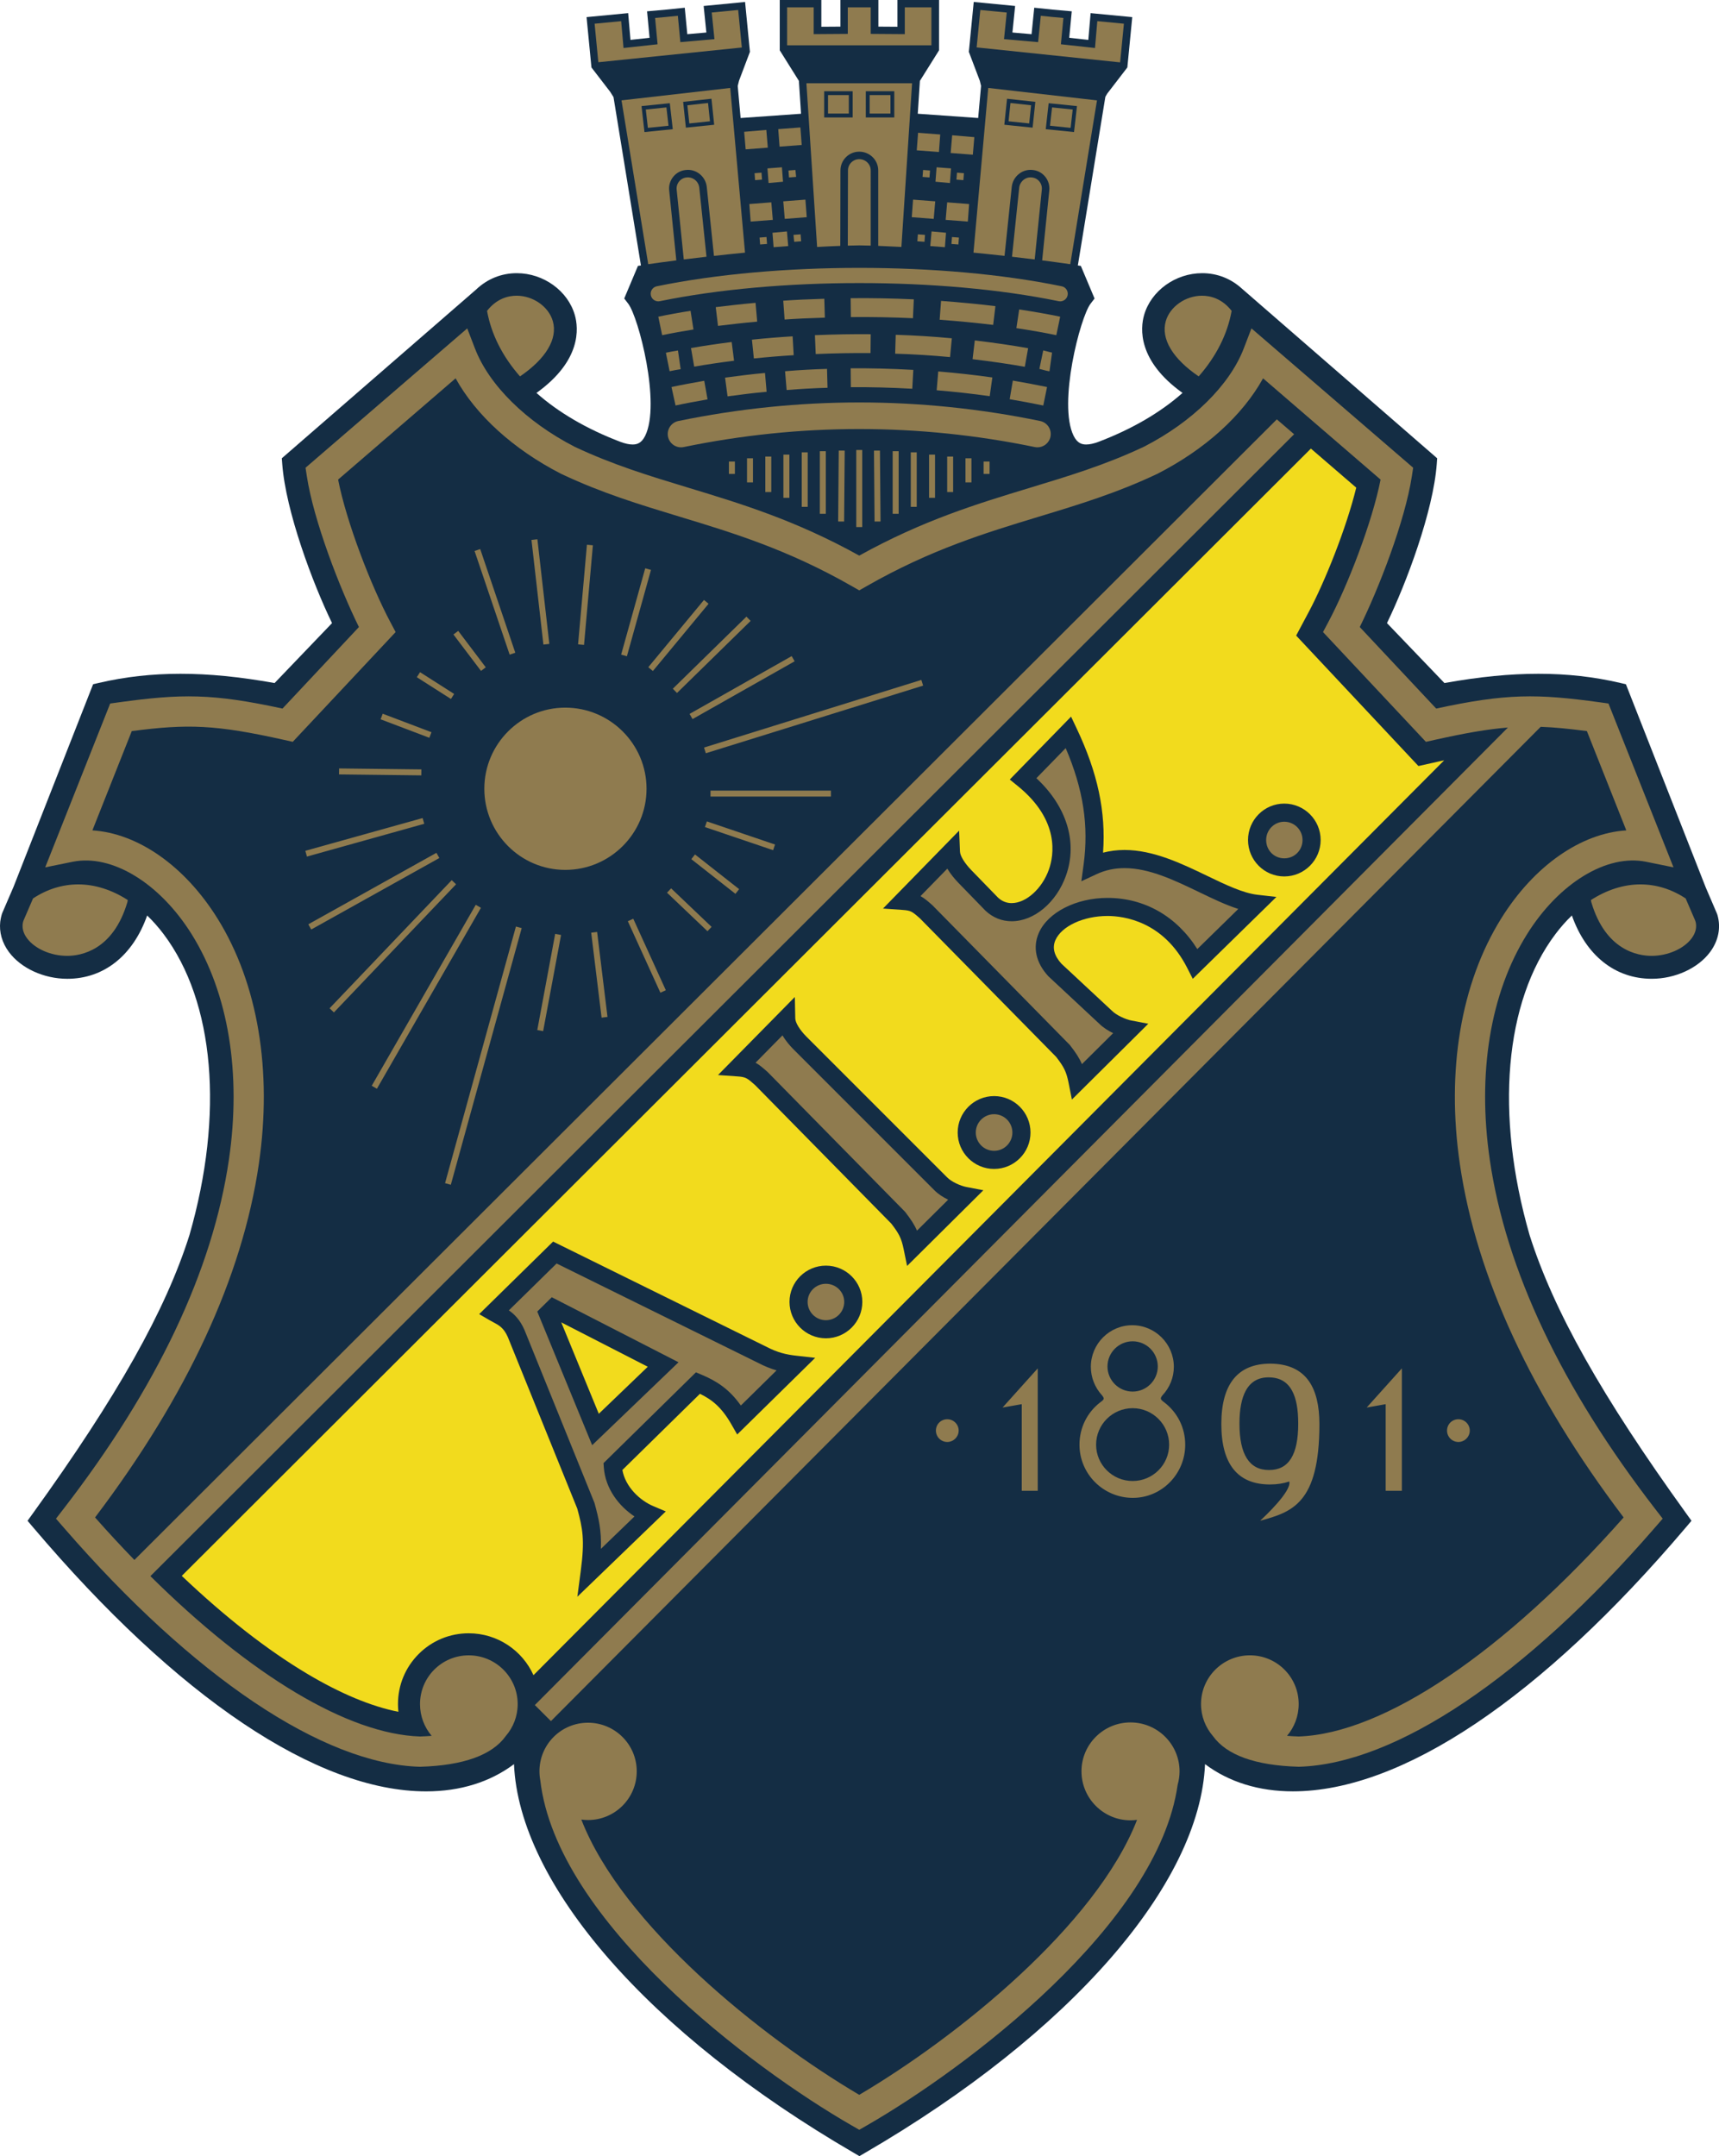 <svg xmlns="http://www.w3.org/2000/svg" width="318.96" height="400" viewBox="0 0 318.96 400"><path d="M318.66 169.71c-.023-.082-.053-.165-.088-.243l-2.075-4.836-14.81-37.693-1.08-.25c-4.88-1.138-9.832-1.688-15.138-1.688-5.33 0-10.905.545-17.454 1.716l-10.663-11.12c3.59-7.356 8.602-20.78 9.24-29.524l.075-1.052-36.2-31.447c-2.055-1.882-4.603-2.892-7.4-2.892-4.964 0-9.5 3.275-10.784 7.785-.688 2.415-1.252 8.428 7.135 14.43-4.064 3.602-9.332 6.696-15.62 9.084-.857.32-1.613.483-2.25.483-.762 0-1.635-.19-2.335-1.608-2.938-5.955 1.233-22.02 3.137-24.504l.747-.97-2.547-6.05-.553-.082 5.104-31.287.34-.584 3.74-4.864.91-9.335-7.726-.74-.427 4.962-3.54-.385.468-4.915-3.48-.31-3.48-.36-.5 4.913-3.548-.31.5-4.924-7.68-.747-.908 9.254 2.04 5.382.227.935-.536 5.96-11.207-.792.398-6.1 3.553-5.67V0h-7.724v4.964l-3.536-.024V0h-7.044v4.94l-3.54.024V0h-7.72v9.333l3.552 5.67.397 6.1-11.21.792-.535-5.947.24-.977 2.025-5.353-.902-9.254-7.685.746.5 4.922-3.535.31-.47-4.91-3.514.357-3.48.31.46 4.915-3.538.384-.43-4.963-7.72.74.905 9.335 3.477 4.52.616.98 5.09 31.236-.553.08-2.546 6.05.746.973c1.904 2.483 6.075 18.547 3.138 24.505-.697 1.417-1.57 1.608-2.332 1.608-.633 0-1.39-.163-2.24-.482-6.28-2.388-11.54-5.483-15.596-9.084 8.38-6.007 7.81-12.023 7.122-14.436-1.286-4.508-5.815-7.78-10.77-7.78-2.878 0-5.49 1.07-7.576 3.057L52.29 85.02l.08 1.053c.642 8.748 5.654 22.168 9.24 29.523l-10.66 11.12C44.395 125.546 38.82 125 33.493 125c-5.303 0-10.255.55-15.137 1.688l-1.08.25L2.5 164.55l-2.057 4.77c-.015.036-.03.07-.042.105l-.033.09c-.017.046-.033.096-.047.144-.1.34-.176.68-.228 1.023L.046 171c-.216 1.937.33 3.883 1.598 5.6 2.235 3.027 6.49 4.983 10.84 4.984h.003c6.806 0 12.206-4.34 14.818-11.744 1.074 1.03 2.097 2.185 3.057 3.46 9.444 12.544 11.235 33.408 4.795 55.817-4.424 13.987-13.393 29.926-29.08 51.675l-.966 1.34 1.07 1.26c26.77 31.557 52.653 48.94 72.886 48.94 6.328 0 11.872-1.732 16.304-5.053.953 22.267 24.9 49.922 63.034 72.103l1.06.617 1.06-.617c38.152-22.192 62.112-49.848 63.07-72.104 4.43 3.32 9.978 5.05 16.307 5.05 20.232 0 46.116-17.38 72.887-48.938l1.066-1.26-.965-1.34c-15.683-21.737-24.65-37.676-29.08-51.675-6.44-22.41-4.65-43.273 4.797-55.818.958-1.275 1.982-2.432 3.055-3.46 2.612 7.405 8.012 11.744 14.82 11.744 4.35 0 8.607-1.956 10.84-4.983 1.55-2.097 2.024-4.54 1.34-6.89" fill="#142d44"/><path d="M208.54 4.396l-4.935-.472-.428 4.98-6.328-.69.465-4.886-2.092-.187-2.102-.215-.5 4.89-6.323-.554.503-4.936-4.9-.475-.683 6.943 26.622 2.778.7-7.174M192.855 33.66c-.348-.425-.84-.688-1.387-.737-.568-.07-1.117.093-1.56.453-.447.36-.727.87-.793 1.435l-1.338 12.818c1.43.163 2.838.332 4.21.504l1.318-12.9c.067-.577-.094-1.132-.45-1.57M157.34 31.616l-.03 13.953c.726-.02 1.44-.037 2.13-.046h.056c.672.01 1.36.025 2.065.045V31.615c0-1.15-.953-2.088-2.127-2.088-1.153 0-2.093.937-2.093 2.088M172.82 1.357h-4.935v4.976l-6.324-.045v-4.93h-4.253v4.93l-6.33.045V1.357h-4.932V8.4h26.776V1.356M132.475 47.472c1.897-.212 3.826-.415 5.762-.603l-2.742-30.553-20.174 2.304 4.958 30.392c1.647-.236 3.394-.473 5.213-.705l-1.32-12.935c-.11-.932.158-1.855.755-2.588.588-.724 1.42-1.167 2.342-1.25 1.89-.218 3.644 1.175 3.87 3.115zm-12.893-22.97l-.548-4.822 5.25-.533.548 4.82zm7.683-.82l-.507-4.785 5.255-.58.502 4.826-5.25.54M137.645 8.81l-.678-6.96-4.907.474.505 4.937-6.324.556-.467-4.892-2.125.217-2.096.188.46 4.887-6.32.688-.434-4.98-4.93.473.692 7.15 26.625-2.735" fill="#8f7b4f" fill-rule="evenodd"/><path d="M127.41 32.92c-.562.05-1.054.315-1.403.744-.356.44-.517.992-.45 1.556l1.317 12.912c1.374-.172 2.783-.34 4.215-.504L129.75 34.8c-.136-1.165-1.186-2.008-2.34-1.88M12.454 177.33c2.527 0 8.515-.995 11.167-9.915.044-.147.07-.294.08-.443-2.93-1.885-6.068-2.9-9.173-2.9-2.946 0-5.77.876-8.397 2.603l-1.75 4.06c-.046.104-.084.21-.11.32-.232 1.018.015 2.026.737 3.004 1.443 1.956 4.435 3.27 7.447 3.27M314.632 171.056c-.025-.11-.065-.217-.11-.32l-1.75-4.06c-2.63-1.728-5.452-2.604-8.4-2.604-3.105 0-6.243 1.017-9.172 2.9.012.15.037.296.08.44 2.65 8.92 8.64 9.917 11.168 9.917 3.012 0 6.004-1.315 7.447-3.27.72-.98.968-1.988.737-3.004M102.576 59.58c-.767-2.69-3.654-4.72-6.715-4.72-1.54 0-3.69.51-5.49 2.81.784 4.358 2.876 8.467 6.114 12.158 4.814-3.276 7.026-6.97 6.092-10.247M222.415 69.827c3.24-3.69 5.332-7.8 6.116-12.158-1.8-2.3-3.95-2.807-5.497-2.807-3.065 0-5.957 2.03-6.725 4.72-.933 3.277 1.287 6.97 6.107 10.244M153.64 21.072h3.86V17.64h-3.86v3.432M161.364 21.072h3.86V17.64h-3.86v3.432" fill="#8f7b4f" fill-rule="evenodd"/><path d="M151.613 45.816c1.476-.083 2.915-.15 4.302-.2l.03-14c0-1.92 1.566-3.48 3.488-3.48 1.942 0 3.523 1.56 3.523 3.48v13.996c1.384.052 2.823.12 4.3.2l1.98-30.37H149.63zm9.036-28.89h5.287v4.862h-5.288zm-7.726 0h5.292v4.862h-5.292v-4.86M119.828 20.32l.385 3.4 3.827-.39-.387-3.402-3.825.39M127.545 19.53l.356 3.37 3.83-.395-.353-3.397-3.832.423M203.545 18.623l-20.177-2.307-2.74 30.553c1.936.187 3.865.39 5.764.6l1.34-12.813c.108-.937.568-1.774 1.3-2.364.735-.598 1.653-.865 2.58-.757.907.08 1.737.524 2.324 1.247.596.733.865 1.656.756 2.598l-1.32 12.927c1.82.233 3.568.47 5.217.706zm-11.944 5.06l-5.248-.54.503-4.824 5.25.577zm2.436.284l.54-4.82 5.256.534-.548 4.82-5.248-.533" fill="#8f7b4f" fill-rule="evenodd"/><path d="M194.827 23.33l3.826.39.387-3.403-3.832-.39-.38 3.402M191.317 19.53l-3.826-.422-.353 3.397 3.828.394.352-3.37M142.465 27.392l-.273-3.288-4.115.348.28 3.255 4.108-.315M148.756 26.895l-.24-3.252-4.112.312.243 3.252 4.11-.312M145.085 31.033l-2.684.207.208 2.716 2.68-.244-.203-2.68M141.296 32.032l-1.288.1.097 1.29 1.287-.102-.096-1.288M147.59 31.53l-1.29.102.1 1.288 1.32-.1-.13-1.29M139.285 41.107l4.11-.315-.276-3.253-4.08.313.245 3.254M145.61 40.605l4.08-.314-.246-3.254-4.107.313.274 3.255M143.54 45.86l2.713-.208-.24-2.716-2.682.244.21 2.68M141.037 45.357l1.286-.097-.098-1.288-1.288.1.1 1.285M147.363 44.86l1.29-.1-.102-1.288-1.32.1.133 1.288M180.788 25.445l-4.113-.35-.28 3.29 4.114.315.278-3.255M170.105 27.888l4.114.31.24-3.25-4.11-.315-.245 3.255M173.576 33.713l2.68.244.205-2.718-2.68-.205-.204 2.678M177.57 32.032l-.1 1.288 1.286.1.1-1.288-1.285-.1M171.28 31.53l-.1 1.29 1.285.1.102-1.288-1.287-.1M175.468 40.792l4.112.315.24-3.255-4.073-.313-.28 3.252M169.177 40.29l4.074.315.28-3.254-4.113-.314-.24 3.255M172.61 45.652l2.717.207.205-2.68-2.68-.245-.243 2.717M177.828 45.357l.1-1.284-1.285-.1-.103 1.287 1.288.097M171.54 44.86l.093-1.288-1.322-.1-.094 1.287 1.323.1M198.097 54.78c.16-.764-.334-1.51-1.097-1.668-22.1-4.555-52.996-4.555-75.138 0-.764.157-1.256.903-1.097 1.668.156.764.9 1.255 1.667 1.097 21.804-4.484 52.233-4.485 73.997 0 .095.022.19.03.286.03.656 0 1.245-.46 1.38-1.127M192.5 82.988c1.147 0 2.175-.803 2.416-1.97.273-1.333-.585-2.638-1.92-2.914-22.252-4.59-44.837-4.59-67.126 0-1.335.276-2.193 1.58-1.92 2.915.276 1.333 1.58 2.193 2.915 1.917 21.628-4.456 43.543-4.456 65.136 0 .17.034.337.05.5.05M122.146 58.753l.717 3.43c1.858-.39 3.813-.744 5.81-1.056l-.54-3.462c-2.058.32-4.073.687-5.987 1.088M132.806 56.976l.42 3.48c2.175-.264 4.713-.563 7.27-.785l-.304-3.49c-2.61.23-5.18.532-7.386.796" fill="#8f7b4f" fill-rule="evenodd"/><path d="M145.33 55.787l.254 3.494c2.12-.153 4.492-.265 7.467-.353l-.102-3.502c-3.025.09-5.445.204-7.617.362M157.84 55.32l.04 3.503c3.803-.04 7.677.033 11.516.212l.163-3.5c-3.904-.182-7.847-.254-11.72-.215M174.352 59.315c3.42.254 6.76.578 9.928.96l.42-3.478c-3.22-.39-6.615-.717-10.088-.976l-.26 3.495M196.716 58.753c-2.175-.456-4.66-.894-7.603-1.344l-.525 3.465c2.875.437 5.297.864 7.41 1.308l.718-3.43M126.297 68.492l-.505-3.468c-.762.113-1.513.263-2.238.41l.692 3.433c.71-.143 1.384-.28 2.05-.375M128.81 68.017c2.294-.397 4.713-.756 7.394-1.096l-.44-3.473c-2.735.346-5.205.714-7.55 1.12l.596 3.45M139.877 66.5c2.668-.273 5.087-.472 7.394-.605l-.2-3.498c-2.36.136-4.83.34-7.55.618l.357 3.485M151.355 65.683c3.54-.15 6.96-.21 10.172-.178l.034-3.502c-3.267-.034-6.752.028-10.353.18l.148 3.5M166.1 65.615c3.412.102 6.837.314 10.183.633l.33-3.488c-3.42-.324-6.922-.54-10.41-.648l-.104 3.503M180.46 66.636c3.65.436 6.82.9 9.69 1.413l.62-3.45c-2.938-.525-6.174-.997-9.895-1.443l-.415 3.48M194.388 65.215c-.295-.08-.58-.156-.817-.207l-.713 3.43c.176.038.387.095.604.155.423.116.86.235 1.267.292l.48-3.47c-.183-.026-.536-.122-.82-.2M124.596 71.804l.753 3.423c1.816-.4 3.73-.74 5.584-1.07l.353-.064-.615-3.45-.353.064c-1.887.336-3.84.684-5.724 1.097M135 73.533c2.363-.313 4.807-.638 7.247-.85l-.303-3.49c-2.52.22-5.005.548-7.408.868l.463 3.473M145.96 72.36c2.52-.21 5.073-.352 7.587-.42l-.094-3.503c-2.58.07-5.2.216-7.785.434l.293 3.49M157.844 68.328l.032 3.503c3.59-.03 7.424.065 11.395.287l.195-3.498c-4.046-.227-7.953-.325-11.62-.292M173.8 72.4c3.493.296 6.712.653 9.84 1.097l.492-3.47c-3.195-.452-6.477-.818-10.04-1.118l-.293 3.49M187.345 74.06c2.023.344 4.062.727 6.234 1.17l.7-3.43c-2.21-.452-4.287-.844-6.347-1.193l-.588 3.453M158.88 97.783h1.108V83.485h-1.108v14.298M156.625 96.756l.11-13.157-1.107-.01-.11 13.157 1.107.01M153.23 83.703h-1.11V95.32h1.11V83.703M149.87 83.917h-1.11V94.03h1.11V83.918M146.473 84.343h-1.11v8.01h1.11v-8.01M143.112 84.7h-1.108v6.58h1.108V84.7M139.716 85.024h-1.108v4.47h1.108v-4.47M136.36 85.63h-1.11v2.29h1.11v-2.29M162.275 96.756l1.11-.01-.11-13.157-1.11.01.11 13.156M166.745 83.703h-1.11V95.32h1.11V83.703M170.1 83.917h-1.107V94.03h1.108V83.918M173.496 84.343h-1.108v8.01h1.108v-8.01M176.857 84.7h-1.108v6.58h1.107V84.7M180.253 85.024h-1.108v4.47h1.108v-4.47M183.615 85.63h-1.108v2.29h1.108v-2.29M209.763 319.54c-5.016 0-9.096 4.067-9.096 9.067 0 5.014 4.08 9.095 9.096 9.095.413 0 .818-.03 1.217-.086-7.63 19.553-33.276 40.228-51.547 51.015-18.29-10.798-43.965-31.5-51.568-51.07.402.056.816.088 1.236.088 5.004 0 9.045-4.038 9.045-9.04 0-4.97-4.04-9.013-9.044-9.013-5.005 0-9.007 4.042-9.007 9.012 0 .582.056 1.15.16 1.702 3.03 26.086 39.04 53.23 57.782 64.002l1.398.804 1.398-.804c18.555-10.663 54.03-37.372 57.682-63.217.227-.792.35-1.626.35-2.488 0-5-4.083-9.066-9.1-9.066" fill="#8f7b4f" fill-rule="evenodd"/><path d="M276.432 215.16c-2.35-16.052.09-30.893 6.872-41.788 5.948-9.556 14.848-14.98 22.133-13.497l5.08 1.032-12.064-30.394-1.622-.225c-11.617-1.597-17.29-1.663-30.347 1.163l-14.18-15.125c3.537-7.153 8.4-19.674 9.673-28.02l.235-1.534-30.005-25.85-1.43 3.725c-2.614 6.81-9.528 13.62-18.5 18.22-7.096 3.354-13.91 5.422-21.123 7.61-9.79 2.973-19.9 6.04-31.72 12.598-11.817-6.557-21.93-9.625-31.72-12.597-7.215-2.19-14.03-4.257-21.125-7.612-8.95-4.607-15.85-11.415-18.462-18.22l-1.43-3.723-30.004 25.85.235 1.535c1.27 8.335 6.133 20.862 9.67 28.02l-14.18 15.124c-13.055-2.825-18.73-2.76-30.35-1.162l-1.623.224-12.056 30.395 5.08-1.032c7.283-1.484 16.182 3.94 22.132 13.497 6.78 10.895 9.222 25.736 6.872 41.788-3.004 20.507-13.325 42.295-30.68 64.76l-1.405 1.817 1.507 1.736c23.97 27.618 48.007 43.76 65.954 44.29h.17c7.98-.243 13.302-2.163 15.835-5.708 1.37-1.59 2.202-3.658 2.202-5.915 0-5.004-4.076-9.047-9.082-9.047-5.003 0-9.04 4.043-9.04 9.047 0 2.245.813 4.3 2.16 5.888-.69.057-1.412.1-2.16.12-13.335-.433-31.416-11.315-50.027-29.75L240.125 80.56l-3.21-2.76-211.98 211.6c-2.43-2.505-4.867-5.136-7.298-7.886 17.104-22.594 27.324-44.634 30.386-65.54 2.542-17.366-.18-33.547-7.66-45.57-6.115-9.82-14.83-15.83-23.22-16.352l7.307-18.42c10.36-1.353 15.523-1.217 28.306 1.64l1.563.35 19.09-20.363-.942-1.776c-3.632-6.812-8.2-18.663-9.73-26.512l21.8-18.784c3.787 6.85 10.71 13.16 19.526 17.69l.082.04c7.486 3.543 14.505 5.674 21.935 7.93 9.877 2.996 20.09 6.095 31.96 12.883l1.392.795 1.395-.794c11.872-6.787 22.08-9.886 31.956-12.885 7.43-2.253 14.446-4.384 21.933-7.928l.077-.037c8.842-4.524 15.778-10.835 19.57-17.692l21.802 18.784c-1.534 7.856-6.105 19.705-9.736 26.51l-.946 1.775 19.093 20.366 1.564-.35c5.68-1.27 9.86-2.002 13.653-2.305L99.24 316.318l2.988 2.978 183.648-184.46c2.61.095 5.34.372 8.57.796l7.313 18.42c-8.39.523-17.107 6.532-23.22 16.353-7.483 12.022-10.204 28.203-7.66 45.568 3.06 20.907 13.28 42.947 30.384 65.54-22.084 24.98-44.513 40.122-60.292 40.636-.75-.023-1.47-.065-2.16-.122 1.345-1.588 2.16-3.643 2.16-5.888 0-5.004-4.043-9.047-9.048-9.047-5.003 0-9.075 4.043-9.075 9.047 0 2.267.837 4.34 2.213 5.932 2.538 3.535 7.854 5.448 15.824 5.69l.082.002h.083c17.947-.53 41.988-16.673 65.955-44.29l1.507-1.737-1.406-1.818c-17.353-22.465-27.674-44.253-30.678-64.76" fill="#8f7b4f" fill-rule="evenodd"/><path d="M119.965 146.33c0-8.3-6.764-15.05-15.08-15.05-8.28 0-15.018 6.75-15.018 15.05s6.737 15.05 15.018 15.05c8.316 0 15.08-6.75 15.08-15.05M95.613 121.095l-6.51-19.235-1.048.356 6.51 19.233 1.048-.355M99.715 100.045l-1.1.124 2.214 19.413 1.1-.126-2.215-19.412M108.905 101.06l-1.644 18.48 1.105.1 1.644-18.48-1.105-.1M84.135 117.71l5.116 6.757.882-.67-5.112-6.757-.885.67M77.344 125.637l6.33 4.036.595-.934-6.33-4.037-.596.934M120.79 105.727l-1.07-.298-4.467 16.017 1.068.298 4.47-16.018M130.622 111.303L120.29 123.78l.854.705 10.332-12.477-.854-.705M124.843 127.77l.775.79 13.66-13.37-.778-.79-13.657 13.37M147.443 122.683l-.547-.964-18.944 10.723.544.964 18.947-10.724M170.956 126.135l-40.32 12.548.33 1.057 40.32-12.547-.33-1.058M154.176 146.67h-22.342v1.107h22.342v-1.108M143.808 156.673l-12.65-4.29-.356 1.052 12.65 4.29.356-1.052M137.145 164.95l-8.187-6.435-.684.872 8.186 6.434.685-.87M132.037 171.955l-7.507-7.148-.765.802 7.508 7.147.764-.802M123.545 183.705l-6.042-13.264-1.01.463 6.043 13.26 1.01-.458M111.623 188.792l1.1-.135-1.927-15.764-1.1.135 1.927 15.764M100.78 191.295l3.323-17.84-1.09-.203-3.32 17.84 1.088.203M96.8 172.18l-1.07-.293L82.58 219.5l1.07.295 13.15-47.614M89.24 168.412l-.963-.552-19.302 33.568.96.553 19.304-33.568M84.62 164.05l-.802-.765-22.664 23.77.804.766 22.663-23.77M81.52 159.18l-.54-.965-23.772 13.26.54.968L81.52 159.18M56.953 158.91l21.766-6.08-.3-1.065-21.764 6.076.297 1.07M62.91 143.667l15.26.178.014-1.108-15.262-.177-.013 1.107M70.62 133.443l9.045 3.43.393-1.034-9.047-3.433-.39 1.036M233.81 282.13c5.93-1.623 11.006-3.183 11.006-17.943 0-3.414-.644-6.078-1.913-7.916-1.494-2.165-3.91-3.27-7.186-3.29-6.037 0-9.1 3.77-9.1 11.207 0 7.435 3.035 11.208 9.02 11.208l.08-.003c1.216 0 2.41-.184 3.45-.532l.057-.02.013.06c.362 1.78-4.45 6.327-5.428 7.23m1.687-9.418h-.066c-3.617 0-5.45-2.89-5.45-8.595 0-2.628.39-4.684 1.164-6.11.893-1.65 2.313-2.484 4.22-2.484h.067c2.006.016 3.418.828 4.315 2.485.767 1.413 1.138 3.412 1.138 6.11 0 5.782-1.762 8.594-5.386 8.594M177.88 265.403c0-1.176-.965-2.11-2.112-2.11-1.176 0-2.11.934-2.11 2.11 0 1.148.934 2.11 2.11 2.11 1.147 0 2.11-.962 2.11-2.11M192.553 276.573V253.86l-6.528 7.263 3.56-.624v16.073h2.968M260.115 276.573V253.86l-6.528 7.264 3.526-.625v16.073h3.002M215.984 260.127c-.376-.27-.563-.474-.588-.646-.02-.144.064-.325.265-.588 1.384-1.457 2.145-3.345 2.145-5.32 0-4.257-3.464-7.72-7.72-7.72-4.236 0-7.68 3.463-7.68 7.72 0 1.955.746 3.844 2.088 5.3.228.293.316.48.295.62-.027.17-.22.375-.608.64-2.47 1.89-3.885 4.764-3.885 7.884 0 5.437 4.44 9.864 9.9 9.864 5.36 0 9.72-4.427 9.72-9.864 0-3.13-1.43-6.003-3.93-7.89m-5.825-11.29c2.57 0 4.663 2.093 4.663 4.667 0 2.57-2.092 4.66-4.663 4.66-2.575 0-4.668-2.09-4.668-4.66 0-2.574 2.093-4.668 4.668-4.668m0 25.917c-3.74 0-6.78-3.02-6.78-6.736 0-3.736 3.04-6.773 6.78-6.773 3.735 0 6.773 3.037 6.773 6.773 0 3.715-3.038 6.736-6.773 6.736M149.853 241.527c0 1.872 1.522 3.394 3.394 3.394 1.874 0 3.4-1.52 3.4-3.393 0-1.855-1.526-3.364-3.4-3.364-1.872 0-3.394 1.51-3.394 3.364M181.057 210.104c0 1.872 1.526 3.395 3.4 3.395 1.87 0 3.392-1.524 3.392-3.396 0-1.873-1.522-3.4-3.393-3.4-1.874 0-3.4 1.527-3.4 3.4M241.684 155.837c0-1.87-1.52-3.392-3.393-3.392-1.85 0-3.358 1.522-3.358 3.392 0 1.906 1.475 3.4 3.36 3.4 1.9 0 3.392-1.494 3.392-3.4M145.19 192.08l-4.994 5.07c.72.403 1.368.958 2.192 1.69l.083.077 25.45 25.88.063.08c1.01 1.308 1.672 2.29 2.16 3.43l5.786-5.743c-.955-.463-1.886-1.065-2.582-1.78l-26.115-26.115c-.597-.6-1.41-1.514-2.042-2.59M187.71 170.907c-1.8 0-3.47-.668-4.83-1.932l-.06-.06-5.005-5.15c-.688-.717-1.45-1.62-2.038-2.617l-4.978 5.097c.725.396 1.368.946 2.187 1.672l.08.078 25.453 25.88.06.08c1.02 1.318 1.684 2.31 2.172 3.46l5.79-5.744c-.947-.465-1.87-1.057-2.553-1.734l-9.478-8.835c-2.304-2.513-2.928-5.368-1.755-8.036 1.683-3.82 6.924-6.49 12.747-6.49 6.875 0 12.84 3.43 16.657 9.493l7.607-7.444c-2.32-.736-4.734-1.9-7.244-3.11-4.554-2.196-9.26-4.464-13.87-4.464-1.873 0-3.58.37-5.22 1.137l-2.79 1.302.414-3.05c.984-7.237-.04-14-3.32-21.65l-5.437 5.58c5.63 5.23 7.684 11.87 5.5 18.05-1.767 4.997-5.916 8.487-10.09 8.487M110.33 278.905c.774 2.856 1.28 4.98 1.166 8.438l6.232-6.014c-2.882-1.918-5.416-5.144-5.692-9.122l-.054-.773 17.148-16.842 1.03.432c2.773 1.164 5.127 2.642 7.304 5.724l6.63-6.52c-1.08-.31-2.214-.755-3.49-1.423l-37.325-18.402-.966.947-.005-.004-3.1 3.05-.424.415-.67.662v-.003l-3.7 3.628c.992.676 2.054 1.71 2.89 3.608l.02.048 12.976 32.052zM99.69 243.312l2.694-2.652 23.518 12.064-16.026 15.385-10.186-24.798M272.717 265.403c0-1.176-.964-2.11-2.11-2.11-1.176 0-2.11.934-2.11 2.11 0 1.148.934 2.11 2.11 2.11 1.146 0 2.11-.962 2.11-2.11" fill="#8f7b4f" fill-rule="evenodd"/><path d="M98.987 310.776L267.97 141.048l-.94.207-1.563.35-2.276.508-1.595-1.7-19.094-20.366-2-2.135 1.377-2.583.946-1.773c3.006-5.636 6.988-15.564 8.825-23.086l-8.415-7.25-.298.3-209.21 208.835c8.03 7.63 15.84 13.73 23.26 18.155 6.174 3.683 11.94 6.08 16.935 7.06-.05-.474-.077-.953-.077-1.433 0-3.512 1.364-6.81 3.84-9.288 2.475-2.48 5.775-3.845 9.286-3.845 5.345 0 9.958 3.195 12.017 7.77m54.257-62.495c-3.724 0-6.753-3.03-6.753-6.755 0-3.708 3.03-6.724 6.754-6.724 3.728 0 6.76 3.017 6.76 6.725 0 3.726-3.032 6.755-6.76 6.755m31.21-31.42c-3.727 0-6.76-3.032-6.76-6.756 0-3.727 3.033-6.76 6.76-6.76 3.723 0 6.754 3.033 6.754 6.76 0 3.724-3.03 6.755-6.755 6.755m53.835-67.777c3.724 0 6.755 3.03 6.755 6.754 0 3.726-3.03 6.76-6.755 6.76-3.705 0-6.72-3.034-6.72-6.76 0-3.724 3.015-6.754 6.72-6.754m-60.325 5.017l.16 3.887c.034.808.84 2.128 2.106 3.444l4.965 5.11c.73.668 1.574 1.005 2.51 1.005 2.69 0 5.666-2.684 6.923-6.245.893-2.527 2.115-9.1-5.833-15.52l-1.435-1.16 11.375-11.67 1.034 2.185c3.903 8.23 5.454 15.456 4.9 23.052 1.28-.33 2.613-.5 3.98-.5 5.378 0 10.665 2.55 15.33 4.797 3.42 1.65 6.65 3.205 9.35 3.515l3.507.4-15.52 15.19-1.038-2.037c-4.424-8.682-11.81-9.62-14.78-9.62-4.46 0-8.527 1.886-9.668 4.484-.616 1.398-.24 2.867 1.113 4.368l9.395 8.75c.817.82 2.52 1.588 3.596 1.793l3.132.597-14.177 14.068-.607-3.072c-.428-2.15-.882-2.983-2.303-4.835l-25.27-25.693c-1.47-1.307-1.73-1.48-3.25-1.583l-3.62-.253zm-30.483 30.86l.08 3.983c.02.79.84 2.137 2.05 3.353l26.127 26.127c.822.844 2.502 1.582 3.596 1.792l3.128.598-14.153 14.047-.622-3.047c-.434-2.134-.888-2.962-2.304-4.806l-25.27-25.694c-1.437-1.278-1.713-1.512-3.246-1.617l-3.645-.252zm-44.855 45.376l39.496 19.475c2.17 1.133 3.757 1.49 5.628 1.698l3.505.396-14.47 14.22-1.082-1.887c-1.79-3.124-3.555-4.566-5.832-5.66l-14.39 14.132c.566 3.17 3.275 5.66 5.714 6.697l2.338.99-16.407 15.83.63-4.77c.778-5.865.344-7.926-.643-11.576l-12.892-31.84c-.76-1.716-1.62-2.173-2.71-2.752-.236-.125-.47-.25-.7-.384l-1.9-1.108 13.717-13.46" fill="#f2db1d"/><path d="M120.193 253.557l-16.053-8.234 6.966 16.96z" fill="#f2db1d"/></svg>